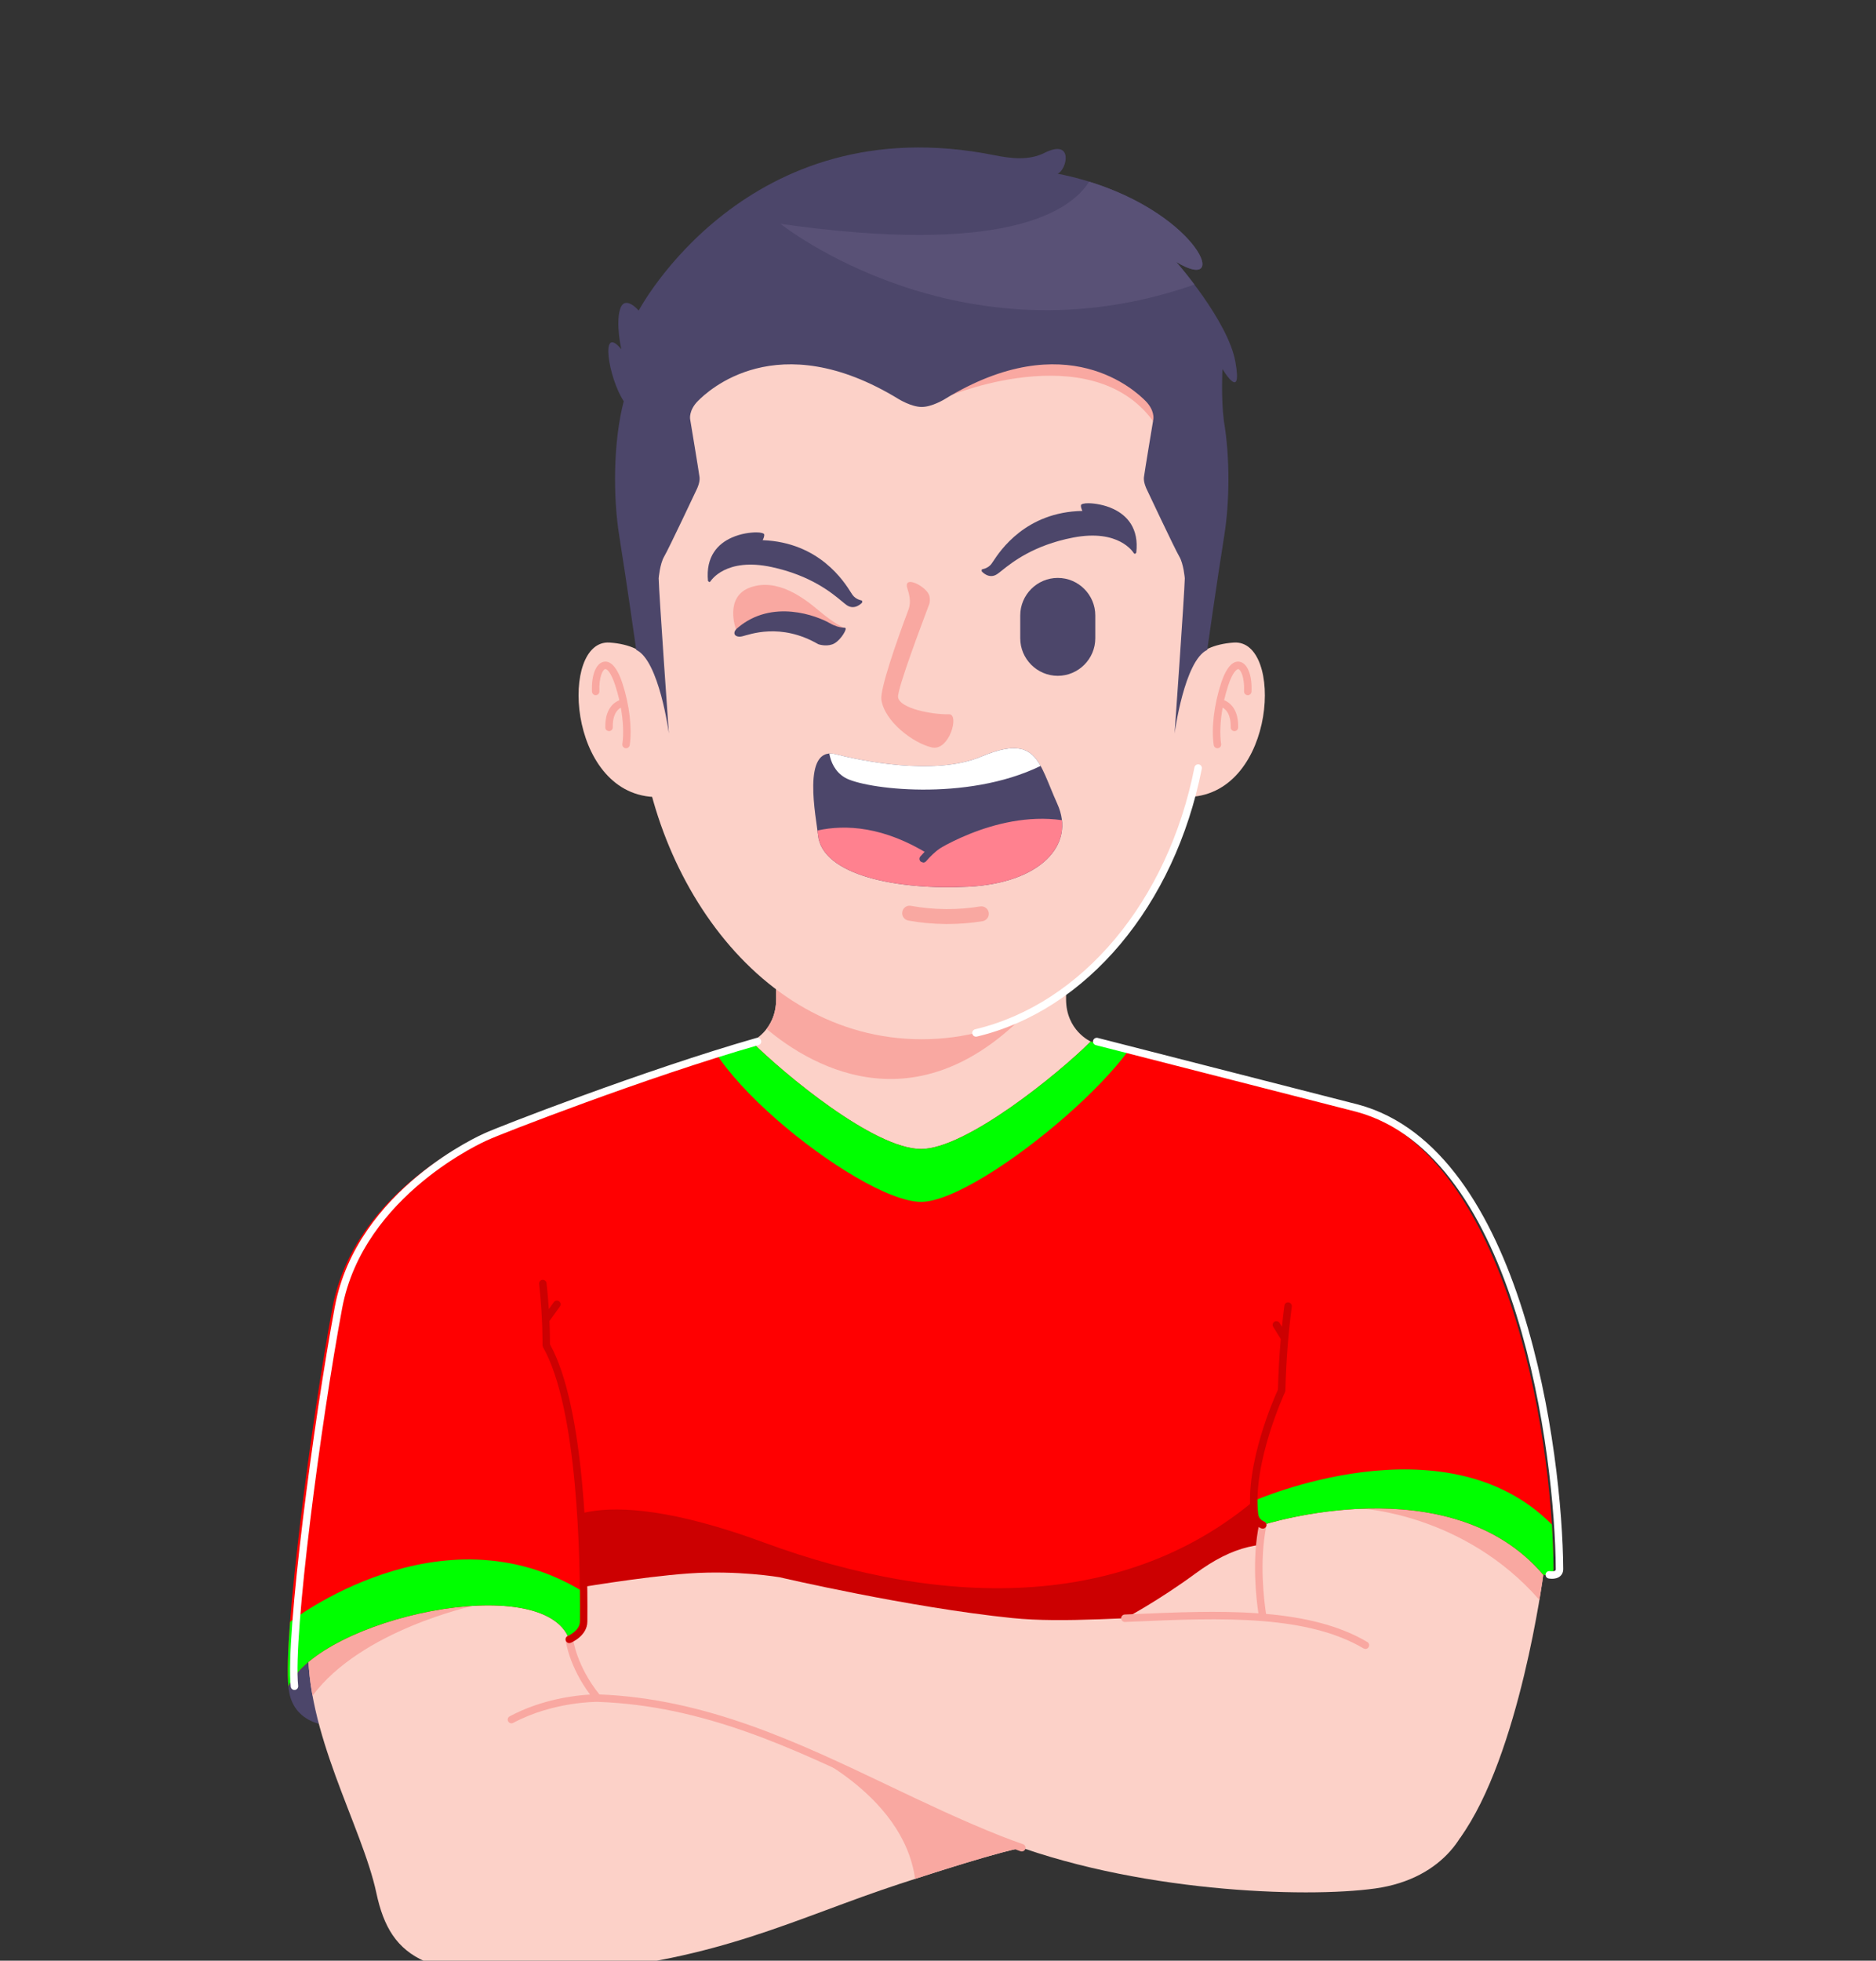 <svg width="224" height="234" viewBox="0 0 224 234" fill="none" xmlns="http://www.w3.org/2000/svg">
<rect x="0" y="0" width="224" height="234" fill="#333333" stroke="none"/>
<g clip-path="url(#clip0_1_1358)">
<path fill-rule="evenodd" clip-rule="evenodd" d="M41.534 205.995C38.656 206.298 34.74 205.5 34.44 201.242C34.143 196.984 38.521 196.734 38.604 196.866C38.687 196.998 41.714 202.41 41.714 202.523L41.534 205.995Z" fill="#4C466A"/>
<path fill-rule="evenodd" clip-rule="evenodd" d="M92.675 144.293H127.292V127.676C129.424 126.971 131.673 126.109 131.673 126.109L130.235 124.299C130.235 124.299 127.292 123.009 127.292 119.248V87.271H92.675V119.248C92.675 123.009 89.731 124.299 89.731 124.299L88.293 126.109C88.293 126.109 90.541 126.971 92.675 127.676V144.293Z" fill="#FCD1C8"/>
<path fill-rule="evenodd" clip-rule="evenodd" d="M92.673 108.952V119.248C92.673 120.846 92.143 121.999 91.531 122.793C96.915 127.315 110.672 135.613 125.013 118.153L103.035 105.296C103.035 105.296 97.292 107.351 92.673 108.952Z" fill="#F9A8A1"/>
<path fill-rule="evenodd" clip-rule="evenodd" d="M57.276 135.679C58.654 135.012 76.588 128.047 89.731 124.299C93.565 128.127 104.352 137.124 109.981 137.124C115.345 137.124 126.401 128.127 130.235 124.299L161.337 132.252V194.032L160.307 205.867H62.177L57.276 135.679Z" fill="#FF0001"/>
<path fill-rule="evenodd" clip-rule="evenodd" d="M161.337 174.58V194.032L161.099 196.76C151.608 197.831 122.763 201.309 118.469 202.104C115.427 202.667 94.472 204.845 77.695 205.867H62.177L61.155 191.236C63.498 186.611 65.763 182.679 65.763 182.679C65.763 182.679 69.635 176.139 91.221 184.093C112.807 192.049 135.535 192.485 151.659 177.4C156.263 173.092 159.328 172.802 161.337 174.58Z" fill="#CC0001"/>
<path fill-rule="evenodd" clip-rule="evenodd" d="M93.08 188.236C93.08 188.236 88.076 187.378 82.26 187.783C76.445 188.19 68.198 189.631 68.198 189.631L65.268 194.544L68.333 204.102C68.333 204.102 71.714 205.588 73.381 204.46C75.049 203.334 93.575 193.374 93.08 188.236Z" fill="#FCD1C8"/>
<path fill-rule="evenodd" clip-rule="evenodd" d="M67.974 195.651C67.974 195.651 68.379 199.055 71.354 202.662L79.737 200.224L107.863 201.938L122.039 220.528C122.039 220.528 119.764 220.778 107.415 224.835C95.063 228.892 85.867 233.94 68.469 235.294C51.07 236.646 46.651 233.94 44.939 225.918C43.224 217.892 36.375 206.716 36.825 195.988C37.276 185.26 54.675 185.168 54.675 185.168C54.675 185.168 68.287 187.242 67.974 195.651Z" fill="#FCD1C8"/>
<path fill-rule="evenodd" clip-rule="evenodd" d="M109.647 204.278L122.039 220.528C122.039 220.528 119.995 220.755 109.264 224.231C107.831 213.804 94.979 208.492 94.979 208.492L108.18 203.932C108.679 204.046 109.169 204.162 109.647 204.278Z" fill="#F9A8A1"/>
<path fill-rule="evenodd" clip-rule="evenodd" d="M37.318 202.376C36.932 200.247 36.737 198.11 36.825 195.988C37.154 188.164 46.495 185.998 51.53 185.398L56.513 191.647C56.513 191.647 43.146 194.527 37.318 202.376Z" fill="#F9A8A1"/>
<path fill-rule="evenodd" clip-rule="evenodd" d="M131.12 195.085L134.379 193.127C134.379 193.127 138.333 191.028 142.751 187.783C147.167 184.538 150.861 183.636 155.552 184.719C160.24 185.799 161.337 191.299 161.337 191.299C161.337 191.299 158.167 199.411 155.281 198.059C152.397 196.708 131.12 195.085 131.12 195.085Z" fill="#FCD1C8"/>
<path fill-rule="evenodd" clip-rule="evenodd" d="M184.271 187.944C184.271 187.944 181.473 209.474 174.328 219.364L150.789 193.034C150.789 193.034 149.703 187.111 150.779 181.995C151.857 176.878 151.857 176.878 151.857 176.878C151.857 176.878 172.772 173.179 173.763 173.722C174.755 174.263 184.221 182.375 184.271 187.944Z" fill="#FCD1C8"/>
<path fill-rule="evenodd" clip-rule="evenodd" d="M184.271 187.944C184.271 187.944 184.123 189.078 183.809 190.943C174.855 180.69 162.639 180.055 162.639 180.055L166.459 174.471C170.252 173.907 173.395 173.519 173.763 173.722C174.755 174.263 184.221 182.375 184.271 187.944Z" fill="#F9A8A1"/>
<path fill-rule="evenodd" clip-rule="evenodd" d="M185.491 187.224C185.377 170.382 179.716 137.192 161.337 132.252C161.337 132.252 153.576 143.411 153.033 165.947C153.033 165.947 149.068 174.423 149.789 180.732C149.789 180.732 149.833 181.634 150.779 181.995C150.779 181.995 173.092 174.782 184.271 187.944C184.271 187.944 185.511 188.192 185.491 187.224Z" fill="#FF0001"/>
<path fill-rule="evenodd" clip-rule="evenodd" d="M185.491 187.224C185.479 185.604 185.417 183.83 185.297 181.944C172.503 169.03 149.724 179.119 149.7 179.128C149.703 179.674 149.729 180.211 149.789 180.732C149.789 180.732 149.833 181.634 150.779 181.995C150.779 181.995 173.092 174.782 184.271 187.944C184.271 187.944 185.511 188.192 185.491 187.224Z" fill="#00FF00"/>
<path fill-rule="evenodd" clip-rule="evenodd" d="M57.276 135.679C57.276 135.679 42.314 142.068 39.699 156.042C37.083 170.014 33.81 195.383 34.44 201.242C38.275 193.104 64.92 187.34 67.974 195.651C67.974 195.651 69.687 194.952 69.687 193.51C69.687 192.067 70.09 169.116 65.221 160.555C65.221 160.555 65.586 140.547 57.276 135.679Z" fill="#FF0001"/>
<path fill-rule="evenodd" clip-rule="evenodd" d="M34.636 193.564C34.371 197.036 34.281 199.763 34.44 201.242C38.275 193.102 64.92 187.34 67.974 195.651C67.974 195.651 69.688 194.952 69.688 193.51C69.688 193.203 69.706 191.912 69.688 189.994C52.591 179.518 34.636 193.564 34.636 193.564Z" fill="#00FF00"/>
<path fill-rule="evenodd" clip-rule="evenodd" d="M93.08 188.236C93.08 188.236 108.495 191.84 120.847 193.104C133.196 194.367 152.399 190.039 163.036 196.348C173.675 202.662 175.837 210.864 175.837 214.559C175.837 218.255 172.591 224.206 164.208 225.379C155.823 226.55 135.271 225.83 119.313 219.518C103.357 213.208 89.295 203.29 71.354 202.662L93.08 188.236Z" fill="#FCD1C8"/>
<path d="M163.036 196.794L162.809 196.731C159.5 194.77 155.361 193.851 150.832 193.478L150.675 193.466C145.795 193.075 140.473 193.308 135.24 193.536L134.339 193.575H134.317C134.081 193.575 133.884 193.39 133.872 193.15C133.863 192.903 134.053 192.695 134.3 192.684L135.2 192.646C140.288 192.424 145.464 192.2 150.257 192.539C150.013 190.915 149.445 186.175 150.344 181.903C150.393 181.664 150.631 181.506 150.871 181.559C151.112 181.61 151.265 181.846 151.215 182.087C150.315 186.364 150.967 191.288 151.172 192.611C155.716 193.01 159.883 193.96 163.263 195.966C163.473 196.091 163.544 196.364 163.419 196.575C163.336 196.716 163.189 196.794 163.036 196.794ZM122.008 220.963L121.861 220.939C120.945 220.619 120.039 220.284 119.148 219.932C114.533 218.107 110.019 215.954 105.652 213.872C94.525 208.564 84.015 203.552 71.342 203.107C71.194 203.11 66.07 203.07 61.276 205.618C61.062 205.734 60.791 205.654 60.675 205.435C60.558 205.216 60.641 204.947 60.858 204.834C64.728 202.774 68.711 202.332 70.456 202.238C67.932 198.85 67.549 195.839 67.534 195.706C67.503 195.46 67.677 195.239 67.922 195.211C68.167 195.179 68.388 195.354 68.417 195.599C68.42 195.63 68.838 198.83 71.57 202.223C84.345 202.722 95.369 207.982 106.035 213.067C110.388 215.143 114.891 217.288 119.476 219.104C120.357 219.452 121.251 219.783 122.153 220.096C122.385 220.176 122.508 220.432 122.428 220.664C122.364 220.847 122.192 220.963 122.008 220.963Z" fill="#F9A8A1"/>
<path d="M67.974 196.098C67.801 196.098 67.635 195.994 67.564 195.822C67.47 195.594 67.578 195.334 67.805 195.239C67.82 195.234 69.242 194.631 69.242 193.51L69.245 193.187C69.298 185.871 68.979 168.063 64.835 160.774L64.776 160.546C64.776 160.512 64.828 157.312 64.372 153.231C64.346 152.987 64.523 152.767 64.767 152.738C65.005 152.726 65.232 152.888 65.259 153.132C65.383 154.246 65.471 155.295 65.531 156.236L66.133 155.402C66.276 155.2 66.555 155.156 66.753 155.302C66.953 155.444 66.998 155.723 66.854 155.923L65.608 157.651C65.67 159.088 65.67 160.102 65.668 160.44C69.864 167.979 70.19 185.84 70.134 193.195L70.133 193.51C70.133 195.232 68.224 196.031 68.143 196.064L67.974 196.098Z" fill="#CC0001"/>
<path fill-rule="evenodd" clip-rule="evenodd" d="M85.411 125.588C87.02 128.097 89.661 130.916 92.673 133.557C98.703 138.847 106.228 143.436 109.981 143.436C113.617 143.436 121.095 138.624 127.292 133.182C130.235 130.595 132.891 127.865 134.705 125.443L130.235 124.299C126.401 128.127 115.345 137.124 109.981 137.124C104.352 137.124 93.565 128.127 89.731 124.299C88.336 124.697 86.888 125.129 85.411 125.588Z" fill="#00FF00"/>
<path d="M150.779 182.44L150.621 182.411C149.416 181.952 149.347 180.803 149.344 180.755C148.648 174.687 152.151 166.804 152.591 165.844C152.641 163.808 152.752 161.788 152.927 159.81L152.027 158.353C151.896 158.143 151.961 157.87 152.171 157.739C152.383 157.614 152.653 157.676 152.784 157.885L153.065 158.34C153.153 157.492 153.252 156.652 153.361 155.82C153.393 155.579 153.593 155.4 153.861 155.438C154.104 155.471 154.276 155.695 154.245 155.939C153.819 159.163 153.561 162.534 153.48 165.959L153.437 166.138C153.399 166.222 149.533 174.572 150.232 180.682C150.237 180.771 150.299 181.334 150.937 181.579C151.169 181.667 151.283 181.924 151.195 182.153C151.128 182.332 150.959 182.44 150.779 182.44Z" fill="#CC0001"/>
<path fill-rule="evenodd" clip-rule="evenodd" d="M143.951 59.301V82.713C143.951 102.444 130.503 124.028 110.059 124.028C89.612 124.028 76.164 102.444 76.164 82.713V59.301C76.164 14.76 143.951 14.76 143.951 59.301Z" fill="#FCD1C8"/>
<path fill-rule="evenodd" clip-rule="evenodd" d="M119.5 39.728L113.631 47.145C113.631 47.145 131.475 39.823 138.357 51.279C145.24 62.733 139.207 43.216 137.367 41.895C135.528 40.576 119.5 39.728 119.5 39.728Z" fill="#F9A8A1"/>
<path fill-rule="evenodd" clip-rule="evenodd" d="M99.771 75.461C99.913 75.487 100.688 74.901 100.688 74.901C100.688 74.901 99.56 74.38 97.767 72.869C95.976 71.361 92.864 68.98 89.636 70.088C86.407 71.195 87.88 75.123 87.88 75.123C87.88 75.123 92.981 72.187 99.771 75.461Z" fill="#F9A8A1"/>
<path fill-rule="evenodd" clip-rule="evenodd" d="M78.02 95.113C67.698 94.577 66.826 76.284 72.786 76.687C77.748 77.02 78.787 80.184 79.116 81.512C79.445 82.84 78.02 95.113 78.02 95.113Z" fill="#FCD1C8"/>
<path fill-rule="evenodd" clip-rule="evenodd" d="M142.091 95.113C152.412 94.577 153.284 76.284 147.323 76.687C142.361 77.02 141.323 80.184 140.993 81.512C140.665 82.84 142.091 95.113 142.091 95.113Z" fill="#FCD1C8"/>
<path fill-rule="evenodd" clip-rule="evenodd" d="M126.3 68.971H126.303C128.764 68.971 130.781 70.987 130.781 73.449V76.175C130.781 78.639 128.764 80.656 126.303 80.656H126.3C123.836 80.656 121.82 78.639 121.82 76.175V73.449C121.82 70.987 123.836 68.971 126.3 68.971Z" fill="#4C466A"/>
<path fill-rule="evenodd" clip-rule="evenodd" d="M110.975 71.135C111.052 71.471 111.049 71.839 110.951 72.107C110.245 74.005 107.136 82.159 107.229 83.208C107.432 84.556 111.287 85.291 113.327 85.247C114.591 85.223 113.352 89.68 111.259 89.2C109.028 88.689 105.625 86.103 105.241 83.52C105.057 82.276 107.029 76.599 108.472 72.765C108.844 71.781 108.527 70.819 108.331 70.189C107.831 68.54 110.719 70.027 110.975 71.135Z" fill="#F9A8A1"/>
<path d="M145.364 89.299C145.148 89.299 144.959 89.14 144.924 88.919C144.627 86.936 144.959 84.119 145.789 81.569C146.553 79.228 147.415 78.867 148.021 78.979C148.953 79.148 149.523 80.581 149.432 82.541C149.421 82.787 149.2 82.997 148.969 82.967C148.721 82.955 148.531 82.748 148.544 82.503C148.619 80.836 148.145 79.907 147.86 79.853C147.729 79.821 147.193 80.14 146.639 81.847C146.455 82.407 146.297 82.985 146.165 83.565C146.817 83.828 147.883 84.595 147.841 86.82C147.836 87.061 147.637 87.256 147.395 87.256H147.385C147.14 87.252 146.944 87.048 146.949 86.801C146.979 85.256 146.393 84.671 145.987 84.452C145.701 86.051 145.628 87.607 145.805 88.787C145.844 89.031 145.675 89.257 145.432 89.293L145.364 89.299Z" fill="#F9A8A1"/>
<path d="M74.753 89.299L74.685 89.293C74.443 89.257 74.273 89.031 74.311 88.787C74.487 87.607 74.414 86.051 74.129 84.455C73.721 84.675 73.138 85.261 73.167 86.801C73.172 87.048 72.975 87.252 72.729 87.256C72.442 87.231 72.281 87.063 72.276 86.82C72.232 84.595 73.298 83.828 73.951 83.565C73.818 82.985 73.662 82.407 73.479 81.847C72.925 80.152 72.453 79.812 72.255 79.853C71.97 79.907 71.497 80.836 71.573 82.503C71.583 82.748 71.393 82.955 71.147 82.967C70.922 82.989 70.693 82.787 70.682 82.541C70.595 80.58 71.162 79.148 72.097 78.979C72.688 78.859 73.563 79.233 74.326 81.569C75.156 84.117 75.49 86.935 75.193 88.919C75.159 89.14 74.969 89.299 74.753 89.299Z" fill="#F9A8A1"/>
<path fill-rule="evenodd" clip-rule="evenodd" d="M97.701 76.881C97.701 76.881 98.545 77.189 99.377 76.903C100.211 76.616 100.991 75.351 100.979 75.041C100.968 74.732 100.491 75.179 99.033 74.351C97.601 73.536 92.224 71.391 88.049 74.955C87.329 75.572 87.78 76.143 88.633 75.94C89.487 75.74 93.183 74.265 97.701 76.881Z" fill="#4C466A"/>
<path fill-rule="evenodd" clip-rule="evenodd" d="M117.317 67.927L117.32 67.925C117.36 67.92 117.967 67.831 118.38 67.299V67.297C118.419 67.249 118.48 67.156 118.561 67.033C119.412 65.739 122.467 61.099 129.241 60.976C129.145 60.776 129.033 60.493 129.071 60.285C129.091 60.159 129.461 60.044 130.016 60.06C130.384 60.067 130.848 60.115 131.352 60.221C131.859 60.325 132.405 60.492 132.931 60.739C134.555 61.5 136.019 63.031 135.672 65.973L135.503 66.109L135.387 66.031C135.325 65.925 133.603 63.093 128.112 64.16C123.399 65.075 120.847 67.112 119.628 68.088C119.383 68.283 119.189 68.439 119.036 68.536C118.045 69.173 117.216 68.183 117.213 68.18L117.227 67.964L117.317 67.927Z" fill="#4C466A"/>
<path fill-rule="evenodd" clip-rule="evenodd" d="M102.847 71.653H102.844C102.807 71.648 102.2 71.544 101.797 71.005C101.759 70.953 101.7 70.86 101.62 70.735C100.797 69.425 97.835 64.727 91.064 64.467C91.164 64.271 91.281 63.989 91.251 63.781C91.229 63.652 90.861 63.533 90.307 63.536C89.94 63.537 89.473 63.575 88.969 63.669C88.46 63.765 87.912 63.921 87.38 64.159C85.74 64.885 84.249 66.388 84.536 69.336L84.703 69.473L84.82 69.397C84.883 69.295 86.661 66.497 92.131 67.673C96.824 68.681 99.333 70.771 100.533 71.769C100.776 71.971 100.967 72.128 101.117 72.231C102.093 72.888 102.944 71.913 102.947 71.911L102.937 71.695L102.847 71.653Z" fill="#4C466A"/>
<path fill-rule="evenodd" clip-rule="evenodd" d="M146.133 50.219C146.893 54.709 146.809 60.003 146.177 63.935C145.329 69.216 144.147 77.56 144.147 77.56C141.404 78.84 140.251 87.532 140.251 87.532C140.251 87.532 141.432 70.817 141.468 69.02C141.468 69.02 141.328 67.285 140.807 66.413C140.288 65.54 136.892 58.328 136.892 58.328C136.892 58.328 136.519 57.561 136.588 56.96C136.659 56.359 137.719 49.995 137.719 49.995C137.719 49.995 137.883 48.957 136.776 47.848C135.668 46.741 127.369 38.727 112.804 47.636C112.804 47.636 111.297 48.568 110.059 48.568C108.82 48.568 107.312 47.636 107.312 47.636C92.745 38.727 84.448 46.741 83.341 47.848C82.232 48.957 82.399 49.995 82.399 49.995C82.399 49.995 83.457 56.359 83.528 56.96C83.599 57.561 83.225 58.328 83.225 58.328C83.225 58.328 79.829 65.54 79.308 66.413C78.789 67.285 78.648 69.02 78.648 69.02C78.683 70.817 79.865 87.532 79.865 87.532C79.865 87.532 78.712 78.84 75.969 77.56C75.969 77.56 74.786 69.216 73.938 63.935C73.192 59.293 73.211 52.759 74.475 47.883C72.656 45.129 71.582 38.525 74.19 41.684C74.19 41.684 73.484 38.619 74.048 36.875C74.615 35.129 76.264 37.064 76.264 37.064C76.264 37.064 89.148 12.619 118.696 18.517C120.671 18.911 122.839 19.189 124.711 18.247C128.245 16.479 127.392 20.285 126.281 20.728C142.477 23.949 147.529 35.528 140.448 31.265C140.448 31.265 146.631 38.272 147.511 43.192C148.391 48.112 145.964 44.041 145.964 44.041C145.964 44.041 145.785 47.531 146.133 50.219Z" fill="#4C466A"/>
<path fill-rule="evenodd" clip-rule="evenodd" d="M130.053 21.681C143.227 25.751 146.947 35.176 140.448 31.265C140.448 31.265 141.404 32.347 142.617 33.959C114.579 43.812 93.195 26.716 93.195 26.716C119.883 30.512 127.745 25.312 130.053 21.681Z" fill="#595176"/>
<path d="M113.117 110.277H112.892C111.388 110.264 109.893 110.124 108.451 109.86C107.968 109.772 107.647 109.307 107.736 108.823C107.824 108.339 108.279 108.013 108.773 108.107C110.115 108.352 111.505 108.484 112.909 108.497H113.117C114.448 108.497 115.763 108.389 117.031 108.179C117.505 108.095 117.976 108.427 118.057 108.912C118.139 109.397 117.808 109.856 117.323 109.937C115.959 110.165 114.544 110.277 113.117 110.277Z" fill="#F9A8A1"/>
<path fill-rule="evenodd" clip-rule="evenodd" d="M99.795 90.017C102.433 90.687 111.464 92.687 117.143 90.305C123.852 87.493 123.984 90.936 126.243 95.927C128.5 100.919 124.101 105.388 115.648 105.824C107.195 106.257 98.145 104.481 97.672 99.645C97.481 97.716 95.643 88.963 99.795 90.017Z" fill="#4C466A"/>
<path fill-rule="evenodd" clip-rule="evenodd" d="M124.252 91.409C115.357 95.741 103.145 94.148 100.881 92.801C99.695 92.097 99.207 90.944 99.021 89.935C99.252 89.92 99.509 89.944 99.795 90.017C102.433 90.687 111.464 92.687 117.143 90.305C121.472 88.489 123.063 89.28 124.252 91.409Z" fill="white"/>
<path fill-rule="evenodd" clip-rule="evenodd" d="M97.607 99.114C101.005 98.371 105.56 98.64 110.973 102.004C110.973 102.004 118.612 96.732 126.796 97.883C127.257 102.036 122.976 105.447 115.648 105.824C107.195 106.257 98.145 104.481 97.672 99.645C97.656 99.501 97.633 99.323 97.607 99.114Z" fill="#FF818F"/>
<path d="M110.235 102.944L109.943 102.835C109.756 102.673 109.737 102.392 109.899 102.207C111.241 100.656 112.373 100.096 112.421 100.072C112.648 99.965 112.909 100.059 113.016 100.279C113.123 100.5 113.031 100.767 112.811 100.875C112.801 100.88 111.784 101.389 110.571 102.791C110.483 102.892 110.359 102.944 110.235 102.944Z" fill="#4C466A"/>
<path d="M116.531 123.723C116.328 123.723 116.145 123.584 116.097 123.38C116.041 123.141 116.188 122.9 116.427 122.843C129.188 119.825 139.469 107.552 142.624 91.578C142.672 91.335 142.908 91.176 143.147 91.225C143.388 91.275 143.545 91.508 143.497 91.749C140.276 108.067 129.731 120.611 116.635 123.711L116.531 123.723Z" fill="white"/>
<path d="M185.313 188.419C185.101 188.419 184.94 188.39 184.903 188.382C184.661 188.334 184.505 188.1 184.555 187.859C184.601 187.616 184.836 187.468 185.076 187.507C185.26 187.542 185.585 187.539 185.703 187.439C185.72 187.424 185.767 187.386 185.763 187.234C185.675 173.814 181.219 137.864 161.941 132.682L130.844 124.731C130.607 124.668 130.463 124.427 130.524 124.188C130.584 123.951 130.825 123.815 131.065 123.867L162.167 131.822C181.987 137.15 186.564 173.619 186.653 187.223C186.664 187.694 186.453 187.972 186.276 188.122C185.985 188.363 185.604 188.419 185.313 188.419ZM35.159 201.688C34.935 201.688 34.74 201.518 34.716 201.291C34.068 195.266 37.436 169.552 39.979 155.958C42.607 141.915 57.669 135.334 57.82 135.268C59.186 134.608 77.061 127.654 90.325 123.871C90.567 123.804 90.808 123.94 90.877 124.176C90.945 124.414 90.807 124.66 90.572 124.727C77.349 128.5 59.565 135.414 58.189 136.08C58.022 136.151 43.395 142.555 40.856 156.122C38.323 169.664 34.961 195.243 35.602 201.195C35.628 201.44 35.45 201.659 35.207 201.686L35.159 201.688Z" fill="white"/>
</g>
<defs>
<clipPath id="clip0_1_1358">
<rect width="224" height="234" fill="white"/>
</clipPath>
</defs>
</svg>
